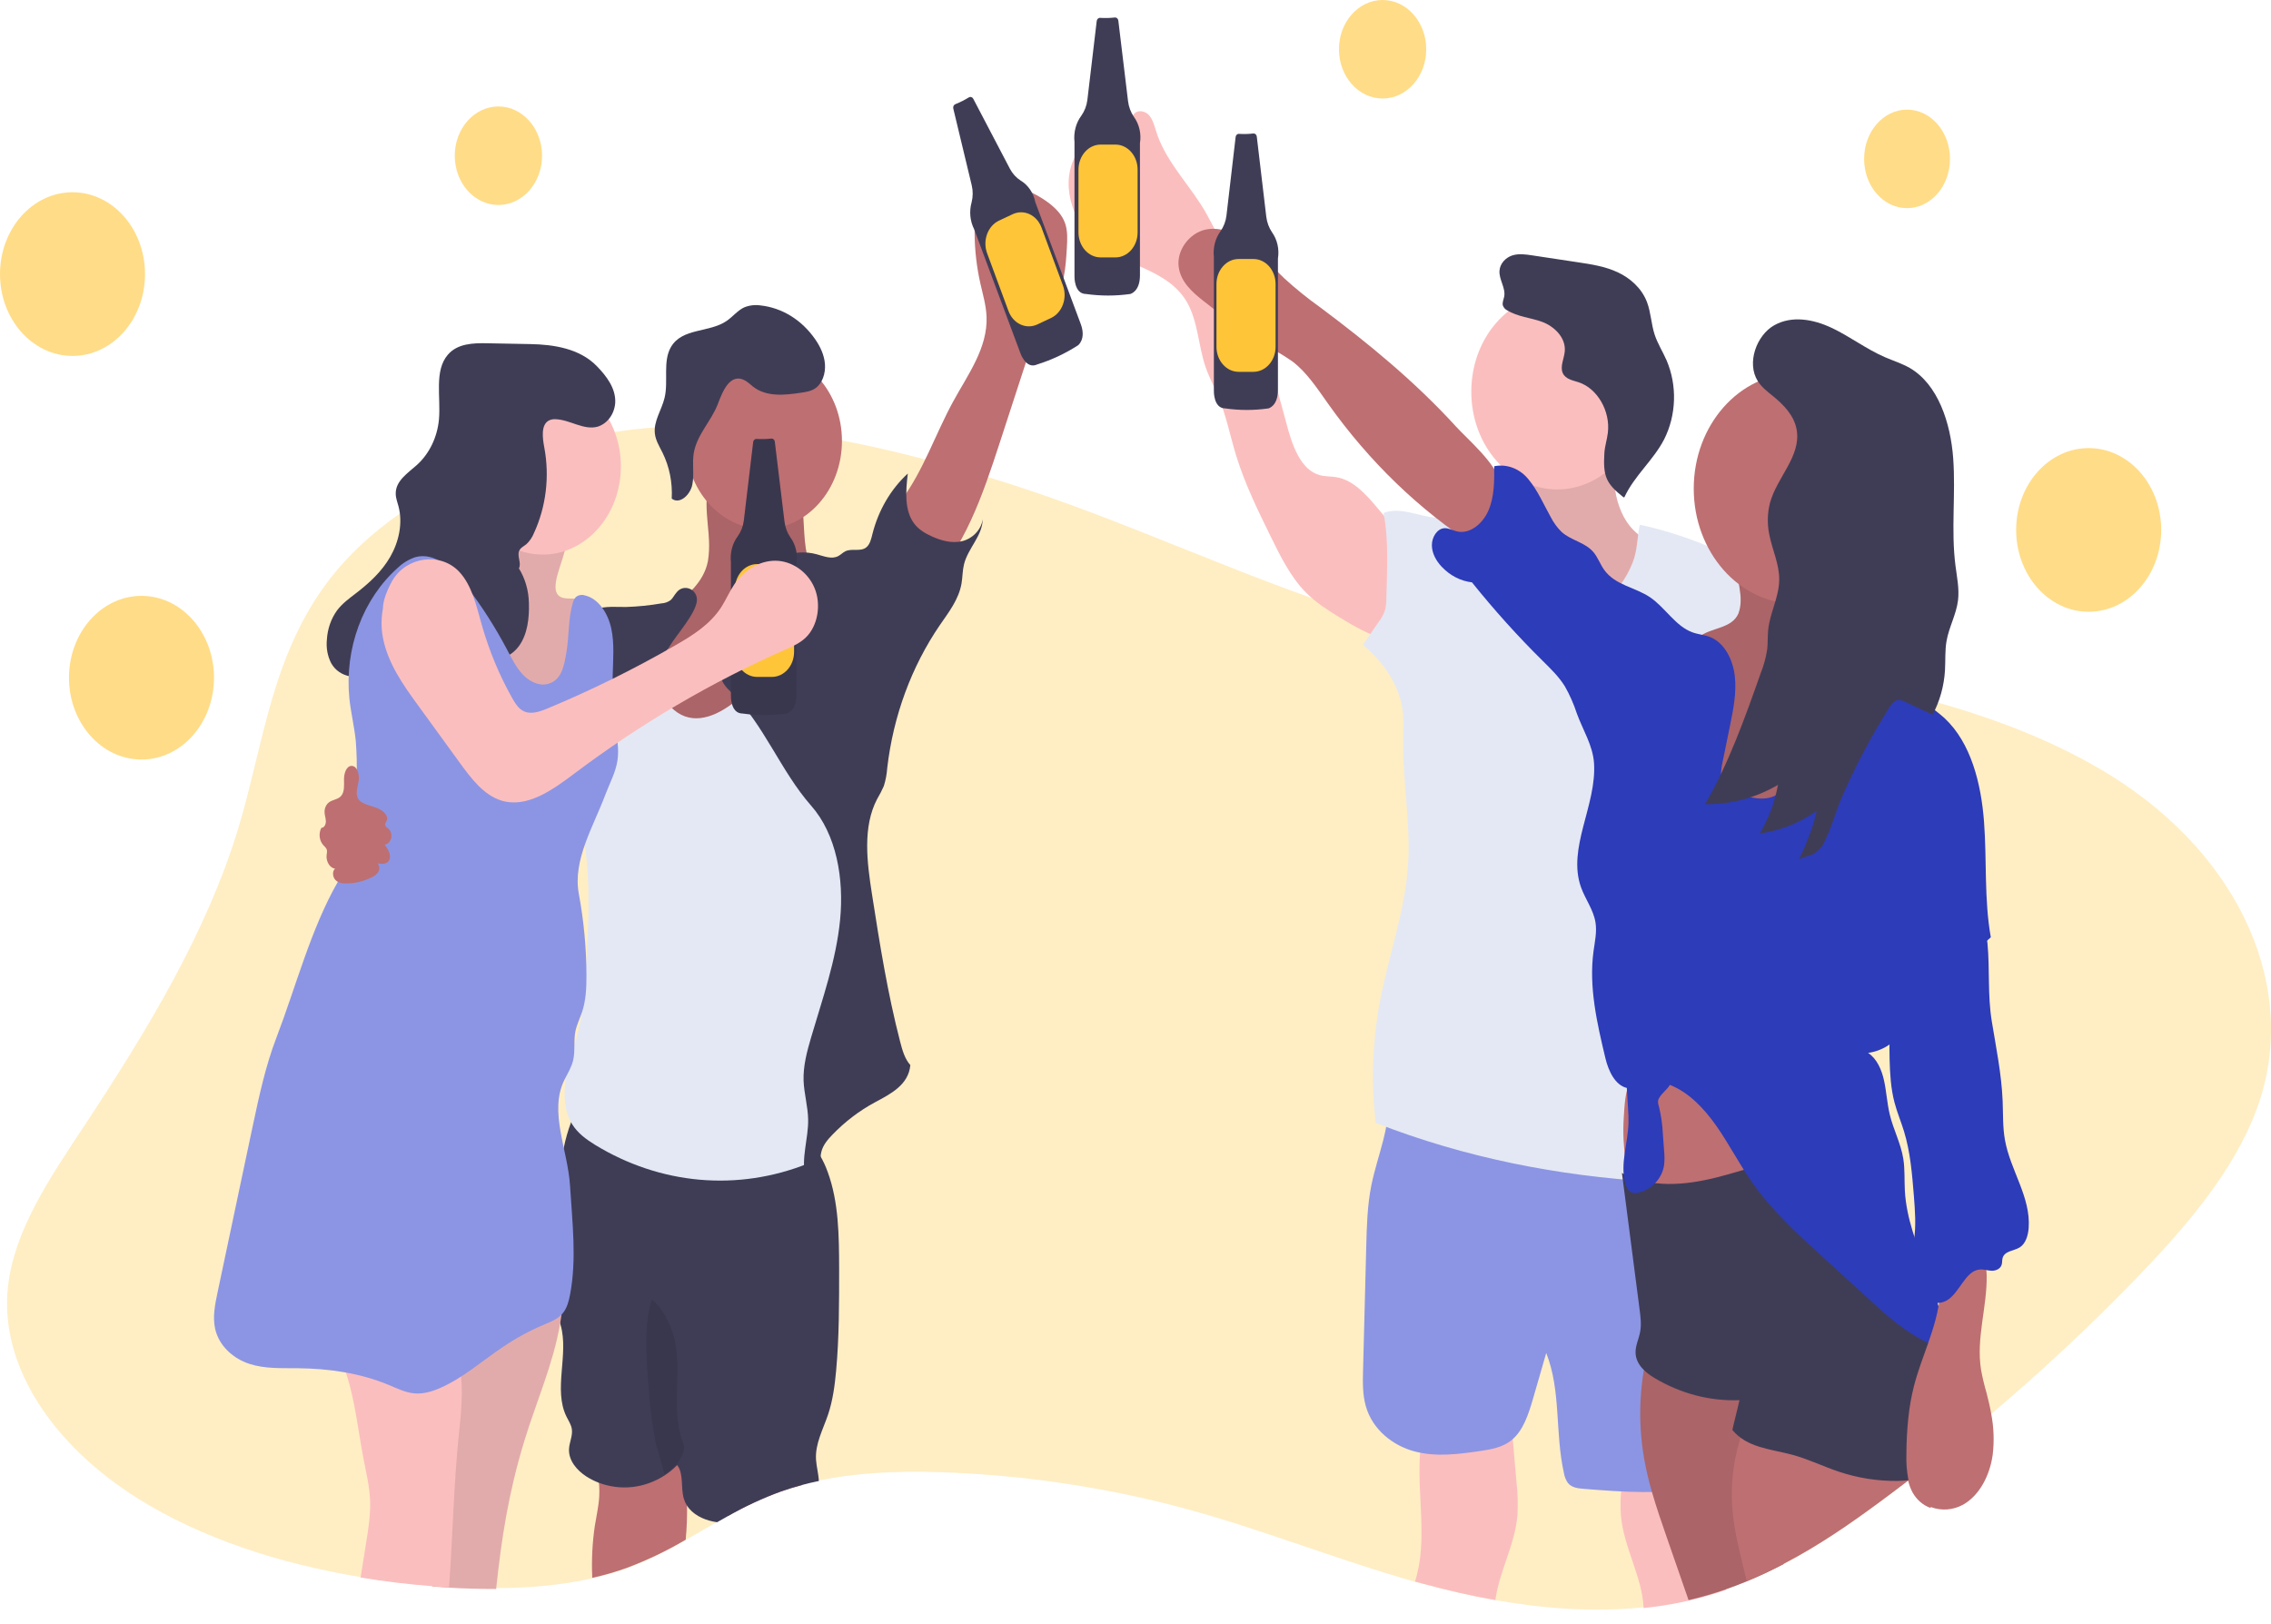 <svg width="130" height="93" viewBox="0 0 130 93" fill="none" xmlns="http://www.w3.org/2000/svg">
<g clip-path="url(#clip0_105:342)">
<path opacity="0.3" d="M129.185 63.491C127.881 67.031 125.152 70.228 122.222 73.255C119.647 75.917 116.893 78.489 113.959 80.972C113.145 81.661 112.319 82.342 111.48 83.013L110.897 83.478C110.38 83.89 109.855 84.299 109.32 84.704L109.257 84.753C108.738 85.151 108.215 85.545 107.687 85.936C105.962 87.214 104.137 88.484 102.121 89.537C101.434 89.896 100.725 90.23 99.991 90.53C99.594 90.693 99.188 90.846 98.775 90.988C98.097 91.22 97.4 91.423 96.673 91.59C96.552 91.618 96.429 91.645 96.307 91.671C95.562 91.829 94.808 91.944 94.047 92.023C91.256 92.311 88.373 92.1 85.578 91.606C84.181 91.359 82.805 91.042 81.475 90.68C81.311 90.636 81.149 90.591 80.985 90.551C76.453 89.272 72.199 87.535 67.635 86.314C66.063 85.893 64.459 85.535 62.825 85.241C62.028 85.099 61.227 84.969 60.42 84.854C58.523 84.588 56.601 84.409 54.672 84.318C52.07 84.19 49.383 84.245 46.907 84.758C46.577 84.826 46.252 84.903 45.93 84.988C45.523 85.096 45.123 85.218 44.73 85.356C43.672 85.742 42.643 86.22 41.651 86.787C41.455 86.895 41.261 87.005 41.068 87.116C40.461 87.465 39.862 87.822 39.254 88.168C38.159 88.814 37.02 89.359 35.848 89.799C35.206 90.027 34.553 90.216 33.892 90.362C32.143 90.757 30.282 90.914 28.413 90.924C27.512 90.924 26.61 90.903 25.718 90.849H25.69C25.385 90.831 25.08 90.811 24.774 90.785C23.381 90.677 21.993 90.512 20.626 90.286C15.941 89.511 11.498 88.045 7.923 85.81C3.069 82.776 -0.014 78.252 0.449 73.732C0.781 70.476 2.843 67.452 4.8 64.492C8.441 58.979 11.851 53.341 13.646 47.398C15.101 42.575 15.536 37.474 18.885 33.139C19.958 31.751 21.33 30.485 22.928 29.375C24.122 28.55 25.374 27.836 26.67 27.24C28.136 26.563 29.644 26.008 31.181 25.58C32.514 25.207 33.864 24.92 35.226 24.722C35.966 24.613 36.715 24.529 37.468 24.473C38.049 24.427 38.632 24.398 39.217 24.386H39.308C39.666 24.378 40.024 24.378 40.382 24.386C42.993 24.432 45.596 24.708 48.169 25.212C49.779 25.515 51.376 25.887 52.939 26.297C53.872 26.541 54.796 26.796 55.713 27.063C55.992 27.145 56.271 27.227 56.547 27.311C63.066 29.282 68.801 32.003 75.082 34.236C75.113 34.248 75.144 34.26 75.176 34.269C76.465 34.716 77.774 35.087 79.098 35.38C80.07 35.599 81.064 35.789 82.075 35.956C83.623 36.215 85.205 36.419 86.798 36.594L87.149 36.633C89.487 36.892 91.845 37.084 94.135 37.309C94.948 37.389 95.755 37.472 96.549 37.568C97.053 37.624 97.553 37.685 98.047 37.748C98.402 37.795 98.758 37.842 99.115 37.891C99.471 37.94 99.847 37.991 100.214 38.044C100.452 38.078 100.689 38.113 100.927 38.15C102.37 38.366 103.81 38.608 105.233 38.884C106.099 39.052 106.96 39.233 107.811 39.428C108.427 39.57 109.038 39.718 109.643 39.875C110.092 39.99 110.538 40.111 110.979 40.237C114.564 41.254 117.92 42.588 120.812 44.388C128.32 49.051 131.68 56.723 129.185 63.491Z" fill="#FFC539"/>
<path opacity="0.6" d="M28.531 11.735C29.91 11.735 31.029 10.473 31.029 8.915C31.029 7.358 29.91 6.095 28.531 6.095C27.151 6.095 26.032 7.358 26.032 8.915C26.032 10.473 27.151 11.735 28.531 11.735Z" fill="#FFC539"/>
<path opacity="0.6" d="M79.145 5.64C80.525 5.64 81.642 4.378 81.642 2.82C81.642 1.263 80.525 0 79.145 0C77.765 0 76.646 1.263 76.646 2.82C76.646 4.378 77.765 5.64 79.145 5.64Z" fill="#FFC539"/>
<path opacity="0.6" d="M109.166 11.917C110.524 11.917 111.624 10.655 111.624 9.097C111.624 7.54 110.524 6.277 109.166 6.277C107.808 6.277 106.708 7.54 106.708 9.097C106.708 10.655 107.808 11.917 109.166 11.917Z" fill="#FFC539"/>
<path opacity="0.6" d="M4.151 20.377C6.443 20.377 8.301 18.28 8.301 15.692C8.301 13.105 6.443 11.007 4.151 11.007C1.858 11.007 0 13.105 0 15.692C0 18.28 1.858 20.377 4.151 20.377Z" fill="#FFC539"/>
<path opacity="0.6" d="M8.1 43.484C10.392 43.484 12.25 41.386 12.25 38.799C12.25 36.212 10.392 34.114 8.1 34.114C5.807 34.114 3.949 36.212 3.949 38.799C3.949 41.386 5.807 43.484 8.1 43.484Z" fill="#FFC539"/>
<path opacity="0.6" d="M119.563 35.024C121.856 35.024 123.714 32.926 123.714 30.339C123.714 27.751 121.856 25.654 119.563 25.654C117.27 25.654 115.412 27.751 115.412 30.339C115.412 32.926 117.27 35.024 119.563 35.024Z" fill="#FFC539"/>
<path d="M40.586 30.948C40.606 31.34 40.586 31.734 40.525 32.122C40.296 33.32 39.327 34.143 38.389 34.767C37.451 35.391 36.421 35.982 35.863 37.036C35.191 38.309 35.405 40.021 36.194 41.21C36.983 42.399 38.234 43.107 39.521 43.403C41.868 43.948 44.439 43.182 46.199 41.35C47.959 39.519 48.842 36.657 48.41 33.998C47.455 34.149 46.604 33.2 46.295 32.171C45.986 31.141 46.05 30.026 45.93 28.946C45.921 28.764 45.872 28.586 45.788 28.43C45.654 28.221 45.417 28.136 45.196 28.068C44.092 27.726 42.234 26.978 41.091 27.264C40.06 27.53 40.568 29.973 40.586 30.948Z" fill="#BE6F72"/>
<path opacity="0.1" d="M40.586 30.948C40.606 31.34 40.586 31.734 40.525 32.122C40.296 33.32 39.327 34.143 38.389 34.767C37.451 35.391 36.421 35.982 35.863 37.036C35.191 38.309 35.405 40.021 36.194 41.21C36.983 42.399 38.234 43.107 39.521 43.403C41.868 43.948 44.439 43.182 46.199 41.35C47.959 39.519 48.842 36.657 48.41 33.998C47.455 34.149 46.604 33.2 46.295 32.171C45.986 31.141 46.05 30.026 45.93 28.946C45.921 28.764 45.872 28.586 45.788 28.43C45.654 28.221 45.417 28.136 45.196 28.068C44.092 27.726 42.234 26.978 41.091 27.264C40.06 27.53 40.568 29.973 40.586 30.948Z" fill="black"/>
<path d="M39.252 88.149C38.16 88.793 37.024 89.336 35.855 89.773C35.214 90.001 34.563 90.188 33.904 90.334C33.857 89.345 33.905 88.352 34.047 87.374C34.136 86.812 34.267 86.255 34.301 85.685C34.35 84.862 34.193 84.04 33.85 83.312C35.122 83.117 36.331 82.797 37.609 82.891L37.69 82.897C37.842 82.902 37.992 82.934 38.136 82.992C38.332 83.099 38.499 83.265 38.619 83.47C38.684 83.571 38.745 83.677 38.8 83.786C39.161 84.488 39.298 85.299 39.327 86.134C39.34 86.807 39.315 87.48 39.252 88.149Z" fill="#BE6F72"/>
<path d="M45.939 85.016C45.534 85.122 45.136 85.243 44.745 85.378C43.692 85.758 42.668 86.229 41.681 86.786C41.617 86.439 41.585 86.087 41.587 85.734C42.169 85.285 42.825 84.973 43.517 84.814C44.209 84.656 44.923 84.653 45.616 84.809C45.708 84.821 45.796 84.861 45.871 84.924C45.898 84.95 45.921 84.981 45.939 85.016Z" fill="#BE6F72"/>
<path d="M47.862 78.484C47.785 79.331 47.67 80.18 47.405 80.976C47.119 81.83 46.653 82.658 46.712 83.57C46.738 83.966 46.857 84.396 46.874 84.788C46.545 84.856 46.22 84.933 45.9 85.019C45.493 85.126 45.094 85.25 44.703 85.387C43.647 85.774 42.62 86.253 41.631 86.82C41.435 86.929 41.242 87.039 41.049 87.15C40.969 87.138 40.891 87.124 40.811 87.108C40.239 86.989 39.639 86.7 39.315 86.182C39.241 86.063 39.183 85.932 39.143 85.794C38.957 85.164 39.151 84.378 38.764 83.879L38.745 83.897L38.732 83.907C38.52 84.125 38.286 84.315 38.037 84.474C37.469 84.838 36.84 85.063 36.191 85.134C35.541 85.204 34.886 85.12 34.267 84.885C34.022 84.791 33.785 84.67 33.56 84.526C33.037 84.188 32.532 83.62 32.573 82.942C32.596 82.564 32.787 82.201 32.736 81.827C32.698 81.559 32.542 81.337 32.426 81.1C31.662 79.547 32.573 77.55 32.093 75.863C32.082 75.823 32.069 75.783 32.057 75.744C32.022 75.634 31.982 75.528 31.943 75.422C31.845 75.174 31.735 74.931 31.648 74.677C31.576 74.464 31.518 74.245 31.477 74.021C31.369 73.373 31.331 72.711 31.363 72.052C31.363 70.314 31.637 68.534 32.027 66.86C32.097 66.562 32.175 66.142 32.278 65.683C32.378 65.201 32.513 64.728 32.682 64.27C32.91 63.675 33.221 63.2 33.646 63.088C34.286 62.918 35.264 63.276 35.912 63.365L38.477 63.711L43.605 64.406C44.49 64.527 45.42 64.665 46.15 65.229C46.198 65.267 46.245 65.306 46.291 65.347C46.484 65.519 46.657 65.718 46.806 65.94C46.858 66.016 46.908 66.096 46.956 66.178C47.123 66.466 47.264 66.772 47.379 67.091C48.015 68.823 48.03 70.755 48.035 72.63C48.035 74.587 48.04 76.542 47.862 78.484Z" fill="#3F3D56"/>
<path opacity="0.1" d="M38.041 84.421C37.886 83.749 37.558 82.776 37.51 82.511C37.348 81.623 37.23 80.725 37.158 79.821C37.03 78.212 36.8 75.945 37.306 74.414C37.781 74.698 38.199 75.503 38.419 76.052C39.215 78.043 38.319 80.488 39.067 82.502C39.123 82.623 39.157 82.754 39.169 82.89C39.156 83.062 39.101 83.227 39.011 83.366L38.758 83.835L38.041 84.421Z" fill="black"/>
<path d="M54.553 23.004C55.394 21.456 56.546 19.934 56.474 18.124C56.447 17.479 56.26 16.849 56.117 16.216C55.708 14.387 55.681 12.476 56.038 10.633C57.451 10.376 58.898 10.742 60.079 11.654C60.452 11.946 60.806 12.308 60.971 12.787C61.123 13.228 61.098 13.719 61.07 14.191C61.008 15.276 60.922 16.433 60.33 17.287C60.146 17.554 59.92 17.78 59.74 18.05C59.479 18.437 59.326 18.909 59.176 19.369L57.233 25.335C56.253 28.342 55.191 31.487 53.031 33.567C52.978 33.618 51.431 31.137 51.303 30.888C50.786 29.868 51.012 29.437 51.638 28.583C52.873 26.895 53.544 24.858 54.553 23.004Z" fill="#BE6F72"/>
<path d="M32.238 73.959C32.231 74.405 32.198 74.85 32.138 75.292C32.117 75.455 32.093 75.616 32.064 75.778C31.672 78.078 30.695 80.266 30.011 82.508C29.11 85.466 28.714 88.033 28.4 90.971C27.494 90.971 26.587 90.949 25.691 90.896H25.663C25.357 90.878 25.05 90.857 24.743 90.831C25.02 88.091 24.512 85.217 25.009 82.474C25.209 81.37 25.551 80.299 25.756 79.2C25.82 78.876 25.868 78.55 25.9 78.221C25.929 77.908 25.944 77.583 26.07 77.301C26.081 77.274 26.094 77.248 26.109 77.223C26.219 77.028 26.356 76.853 26.514 76.706C27.916 75.325 29.631 74.406 31.469 74.052C31.73 74.012 31.985 73.979 32.238 73.959Z" fill="#FBBEBE"/>
<path opacity="0.1" d="M32.238 73.959C32.231 74.405 32.198 74.85 32.138 75.292C32.117 75.455 32.093 75.616 32.064 75.778C31.672 78.078 30.695 80.266 30.011 82.508C29.11 85.466 28.714 88.033 28.4 90.971C27.494 90.971 26.587 90.949 25.691 90.896H25.663C25.357 90.878 25.05 90.857 24.743 90.831C25.02 88.091 24.512 85.217 25.009 82.474C25.209 81.37 25.551 80.299 25.756 79.2C25.82 78.876 25.868 78.55 25.9 78.221C25.929 77.908 25.944 77.583 26.07 77.301C26.081 77.274 26.094 77.248 26.109 77.223C26.219 77.028 26.356 76.853 26.514 76.706C27.916 75.325 29.631 74.406 31.469 74.052C31.73 74.012 31.985 73.979 32.238 73.959Z" fill="black"/>
<path d="M26.435 79.839C26.416 80.557 26.364 81.274 26.278 81.985C25.972 84.893 25.915 87.928 25.705 90.88C25.401 90.861 25.095 90.841 24.789 90.815C23.396 90.708 22.008 90.543 20.641 90.316C20.746 89.651 20.852 88.986 20.959 88.322C21.09 87.507 21.22 86.683 21.183 85.857C21.147 85.075 20.961 84.314 20.814 83.548C20.499 81.907 20.322 80.138 19.803 78.59C19.533 77.722 19.101 76.929 18.537 76.264C20.683 75.313 22.746 75.259 25.051 75.36C25.215 75.35 25.378 75.395 25.518 75.489C25.628 75.596 25.709 75.734 25.753 75.89C26.1 76.829 26.317 77.824 26.398 78.838C26.426 79.17 26.438 79.505 26.435 79.839Z" fill="#FBBEBE"/>
<path d="M43.723 30.293C46.193 30.293 48.196 28.033 48.196 25.244C48.196 22.456 46.193 20.195 43.723 20.195C41.252 20.195 39.25 22.456 39.25 25.244C39.25 28.033 41.252 30.293 43.723 30.293Z" fill="#BE6F72"/>
<path d="M44.63 37.048C45.201 35.947 45.701 34.571 46.8 34.265C47.421 34.091 48.066 34.328 48.671 34.562C48.846 34.609 49.005 34.713 49.128 34.862C49.217 35.022 49.265 35.207 49.266 35.396C49.458 37.673 49.451 39.965 49.247 42.241C49.102 43.851 48.857 45.454 48.814 47.072C48.753 49.315 49.08 51.558 48.972 53.799C48.891 55.497 48.562 57.165 48.236 58.825L46.864 65.772C46.84 65.987 46.764 66.191 46.644 66.36C46.528 66.48 46.39 66.568 46.239 66.618C44.255 67.411 42.145 67.725 40.047 67.539C37.948 67.353 35.908 66.672 34.057 65.54C33.562 65.233 33.068 64.878 32.746 64.353C32.289 63.609 32.247 62.625 32.395 61.734C32.544 60.843 32.865 60.002 33.081 59.128C33.414 57.772 33.493 56.357 33.569 54.952C33.669 53.103 33.77 51.242 33.595 49.399C33.475 48.129 33.225 46.879 33.036 45.62C32.759 43.723 32.597 41.805 32.554 39.883C32.526 38.735 32.572 37.46 33.275 36.632C33.618 36.229 34.075 35.986 34.54 35.79C35.32 35.465 36.192 35.274 36.98 35.571C37.769 35.868 38.404 36.803 38.218 37.718C38.132 38.143 37.889 38.515 37.829 38.946C37.75 39.517 38.018 40.092 38.401 40.478C40.459 42.58 43.602 39.042 44.63 37.048Z" fill="#E3E8F4"/>
<path d="M44.785 31.861C45.414 31.601 46.096 31.556 46.748 31.732C47.162 31.843 47.61 32.04 47.992 31.832C48.131 31.757 48.246 31.634 48.386 31.564C48.765 31.376 49.256 31.607 49.592 31.334C49.803 31.162 49.872 30.849 49.943 30.564C50.288 29.206 50.994 28 51.967 27.109C51.846 28.101 51.759 29.23 52.341 29.988C52.607 30.332 52.979 30.547 53.355 30.716C53.896 30.957 54.49 31.118 55.06 30.986C55.631 30.854 56.165 30.368 56.255 29.72C56.236 30.694 55.413 31.374 55.182 32.314C55.095 32.666 55.103 33.039 55.042 33.399C54.887 34.317 54.305 35.054 53.796 35.794C52.172 38.173 51.134 40.993 50.788 43.968C50.764 44.322 50.699 44.669 50.593 45.003C50.48 45.258 50.353 45.506 50.212 45.742C49.37 47.343 49.629 49.363 49.915 51.191C50.362 54.056 50.807 56.862 51.531 59.653C51.655 60.13 51.795 60.628 52.111 60.976C52.011 62.105 50.999 62.62 50.09 63.107C49.192 63.589 48.364 64.221 47.633 64.981C47.371 65.252 47.113 65.558 47.017 65.944C46.928 66.307 46.992 66.707 46.877 67.06C46.763 67.413 46.303 67.666 46.101 67.369C45.849 66.305 46.28 65.192 46.261 64.09C46.247 63.346 46.031 62.623 46 61.88C45.97 61.038 46.191 60.212 46.425 59.413C47.077 57.187 47.865 54.983 48.091 52.654C48.317 50.325 47.895 47.782 46.427 46.12C44.685 44.139 43.719 41.453 41.852 39.634C41.556 39.346 41.22 38.987 41.27 38.55C41.304 38.358 41.379 38.178 41.489 38.025C42.13 37.007 42.982 36.175 43.67 35.2C44.359 34.225 44.91 33.103 44.785 31.861Z" fill="#3F3D56"/>
<path d="M38.708 33.944C38.594 34.074 38.514 34.253 38.382 34.364C38.227 34.473 38.05 34.535 37.867 34.544C37.193 34.66 36.513 34.729 35.832 34.751C35.259 34.751 34.664 34.694 34.113 34.871C33.345 35.117 32.731 35.805 32.346 36.596C31.961 37.386 31.779 38.281 31.631 39.172C31.305 41.134 31.131 43.125 31.11 45.121C32.054 44.269 32.895 43.281 33.613 42.181C34.163 41.337 34.661 40.403 35.446 39.839C35.806 39.58 36.212 39.409 36.575 39.156C37.332 38.628 37.857 37.775 38.361 36.952C38.732 36.341 39.806 35.149 39.89 34.417C39.962 33.718 39.109 33.378 38.708 33.944Z" fill="#3F3D56"/>
<path d="M42.686 21.804C42.827 21.9 42.962 22.007 43.091 22.124C43.868 22.739 44.908 22.625 45.847 22.485C46.136 22.444 46.432 22.397 46.679 22.226C47.076 21.948 47.263 21.377 47.224 20.849C47.185 20.321 46.95 19.834 46.664 19.422C46.285 18.876 45.812 18.422 45.275 18.09C44.737 17.757 44.145 17.552 43.535 17.486C43.219 17.439 42.898 17.477 42.598 17.599C42.228 17.771 41.95 18.127 41.609 18.364C40.603 19.065 39.054 18.753 38.405 19.872C37.93 20.697 38.269 21.818 38.045 22.767C37.878 23.475 37.396 24.12 37.489 24.843C37.54 25.232 37.755 25.572 37.927 25.92C38.321 26.719 38.503 27.631 38.452 28.545C38.892 28.898 39.507 28.349 39.629 27.754C39.752 27.16 39.611 26.527 39.715 25.927C39.9 24.875 40.719 24.103 41.088 23.138C41.354 22.446 41.786 21.278 42.686 21.804Z" fill="#3F3D56"/>
<path d="M31.828 33.289C31.793 33.523 31.772 33.782 31.887 33.981C32.115 34.367 32.638 34.228 33.05 34.286C33.69 34.375 34.163 35.059 34.287 35.778C34.412 36.496 34.263 37.228 34.101 37.934C33.734 39.534 33.297 41.111 32.79 42.665C31.427 42.484 29.992 41.892 29.268 40.58C28.61 39.386 28.677 37.864 28.259 36.54C27.966 35.608 27.439 34.796 26.919 34C27.756 34.118 28.354 33.039 28.403 32.088C28.452 31.138 28.187 30.173 28.368 29.244C28.41 29.024 31.709 29.718 32.03 29.969C32.957 30.695 31.974 32.282 31.828 33.289Z" fill="#FBBEBE"/>
<path opacity="0.1" d="M31.828 33.289C31.793 33.523 31.772 33.782 31.887 33.981C32.115 34.367 32.638 34.228 33.05 34.286C33.69 34.375 34.163 35.059 34.287 35.778C34.412 36.496 34.263 37.228 34.101 37.934C33.734 39.534 33.297 41.111 32.79 42.665C31.427 42.484 29.992 41.892 29.268 40.58C28.61 39.386 28.677 37.864 28.259 36.54C27.966 35.608 27.439 34.796 26.919 34C27.756 34.118 28.354 33.039 28.403 32.088C28.452 31.138 28.187 30.173 28.368 29.244C28.41 29.024 31.709 29.718 32.03 29.969C32.957 30.695 31.974 32.282 31.828 33.289Z" fill="black"/>
<path d="M31.07 31.749C33.54 31.749 35.542 29.488 35.542 26.7C35.542 23.912 33.54 21.651 31.07 21.651C28.599 21.651 26.596 23.912 26.596 26.7C26.596 29.488 28.599 31.749 31.07 31.749Z" fill="#FBBEBE"/>
<path d="M29.703 32.538C29.866 32.252 29.589 31.852 29.716 31.543C29.791 31.357 29.983 31.277 30.131 31.156C30.316 30.986 30.464 30.77 30.563 30.525C31.259 29.019 31.469 27.288 31.159 25.627C31.053 25.069 30.959 24.328 31.412 24.078C31.537 24.015 31.675 23.988 31.812 24.001C32.628 24.03 33.416 24.646 34.208 24.428C34.479 24.345 34.72 24.171 34.9 23.93C35.081 23.688 35.191 23.391 35.217 23.076C35.268 22.243 34.714 21.528 34.168 20.966C33.186 19.949 31.689 19.723 30.355 19.699L27.874 19.652C27.08 19.637 26.189 19.665 25.637 20.307C24.842 21.23 25.242 22.74 25.127 24.019C25.03 25.04 24.576 25.975 23.866 26.619C23.352 27.081 22.644 27.523 22.653 28.261C22.653 28.519 22.751 28.754 22.814 28.998C23.068 29.963 22.826 31.031 22.34 31.876C21.854 32.722 21.143 33.372 20.407 33.941C20.012 34.245 19.604 34.536 19.293 34.948C18.951 35.423 18.748 36.006 18.712 36.617C18.663 37.083 18.748 37.555 18.955 37.963C19.439 38.836 20.603 38.963 21.399 38.457C22.196 37.951 22.681 36.994 23.003 36.031C23.196 35.459 23.392 34.805 23.885 34.548C24.508 34.221 25.237 34.738 25.643 35.364C26.049 35.99 26.298 36.754 26.817 37.262C27.631 38.06 29.016 37.931 29.703 36.994C30.195 36.321 30.304 35.391 30.276 34.52C30.263 33.81 30.063 33.121 29.703 32.538Z" fill="#3F3D56"/>
<path d="M31.341 39.161C30.83 39.283 30.297 39.012 29.917 38.607C29.538 38.201 29.282 37.678 29.016 37.172C28.341 35.895 27.568 34.687 26.705 33.563C25.952 32.586 24.905 31.593 23.788 31.895C23.414 32.017 23.067 32.225 22.77 32.508C21.785 33.386 21.014 34.532 20.529 35.837C20.044 37.142 19.861 38.564 19.997 39.971C20.084 40.793 20.283 41.598 20.366 42.424C20.421 43.106 20.437 43.79 20.414 44.474C20.383 46.556 20.32 48.758 19.323 50.512C17.778 53.224 16.951 56.463 15.817 59.423C15.204 61.023 14.837 62.726 14.477 64.421C14.264 65.427 14.051 66.432 13.838 67.436L12.45 74.01C12.307 74.688 12.164 75.398 12.315 76.076C12.544 77.089 13.39 77.796 14.281 78.085C15.172 78.373 16.116 78.324 17.042 78.333C18.813 78.352 20.597 78.6 22.259 79.292C22.734 79.49 23.208 79.726 23.713 79.772C24.219 79.82 24.723 79.671 25.196 79.464C26.489 78.901 27.597 77.915 28.788 77.117C29.531 76.613 30.314 76.186 31.127 75.843C31.536 75.671 31.974 75.508 32.255 75.132C32.467 74.85 32.562 74.48 32.632 74.119C33.02 72.083 32.759 69.974 32.632 67.898C32.505 65.821 31.403 63.627 32.314 61.816C32.498 61.45 32.717 61.099 32.811 60.694C32.935 60.164 32.831 59.595 32.935 59.06C33.012 58.665 33.196 58.31 33.322 57.931C33.543 57.265 33.573 56.539 33.57 55.827C33.565 54.265 33.419 52.707 33.135 51.178C32.773 49.241 33.968 47.326 34.653 45.495C34.898 44.841 35.246 44.222 35.348 43.521C35.44 42.888 35.322 42.244 35.233 41.609C35.102 40.627 35.048 39.633 35.073 38.639C35.095 37.748 35.178 36.84 34.989 35.973C34.8 35.107 34.26 34.266 33.483 34.088C33.396 34.059 33.304 34.052 33.215 34.068C33.125 34.084 33.04 34.122 32.965 34.18C32.875 34.279 32.812 34.404 32.782 34.541C32.53 35.412 32.579 36.349 32.438 37.253C32.297 38.157 32.132 38.97 31.341 39.161Z" fill="#8C95E3"/>
<path d="M20.535 44.671C20.582 44.312 20.435 43.835 20.116 43.848C19.822 43.861 19.691 44.279 19.692 44.615C19.693 44.951 19.733 45.335 19.524 45.571C19.34 45.78 19.035 45.773 18.821 45.943C18.745 46.004 18.683 46.085 18.641 46.179C18.599 46.273 18.577 46.378 18.578 46.483C18.578 46.663 18.65 46.836 18.654 47.016C18.659 47.196 18.553 47.404 18.396 47.393C18.315 47.547 18.281 47.727 18.3 47.905C18.319 48.083 18.389 48.249 18.499 48.377C18.581 48.468 18.688 48.546 18.716 48.673C18.724 48.762 18.718 48.852 18.698 48.938C18.65 49.295 18.866 49.694 19.182 49.732C19.005 49.876 19.04 50.213 19.202 50.38C19.364 50.547 19.596 50.58 19.814 50.58C20.308 50.577 20.796 50.462 21.25 50.242C21.406 50.183 21.543 50.075 21.647 49.931C21.695 49.856 21.718 49.764 21.711 49.672C21.705 49.58 21.671 49.494 21.614 49.428C21.834 49.469 22.1 49.493 22.245 49.298C22.446 49.026 22.23 48.623 22.017 48.361C22.105 48.346 22.188 48.301 22.254 48.234C22.321 48.166 22.368 48.077 22.391 47.979C22.413 47.881 22.41 47.777 22.381 47.681C22.352 47.585 22.299 47.5 22.229 47.438C22.156 47.377 22.057 47.324 22.046 47.222C22.036 47.119 22.112 47.053 22.144 46.963C22.217 46.759 22.051 46.552 21.89 46.429C21.51 46.141 20.95 46.146 20.611 45.856C20.273 45.566 20.486 45.059 20.535 44.671Z" fill="#BE6F72"/>
<path d="M44.157 25.108C43.878 25.14 43.597 25.147 43.317 25.13C43.269 25.125 43.221 25.14 43.183 25.173C43.145 25.206 43.121 25.255 43.115 25.308L42.579 29.808C42.538 30.135 42.418 30.443 42.233 30.7C42.08 30.904 41.967 31.142 41.9 31.397C41.832 31.652 41.813 31.921 41.842 32.185V39.829C41.842 39.829 41.807 40.849 42.507 40.849C43.345 40.966 44.192 40.966 45.03 40.849C45.03 40.849 45.59 40.73 45.59 39.789V32.262C45.633 32 45.624 31.73 45.565 31.471C45.505 31.213 45.395 30.972 45.244 30.766C45.065 30.508 44.95 30.203 44.909 29.88L44.352 25.285C44.346 25.233 44.322 25.187 44.286 25.154C44.25 25.121 44.204 25.105 44.157 25.108Z" fill="#3F3D56"/>
<path opacity="0.1" d="M44.157 25.108C43.878 25.14 43.597 25.147 43.317 25.13C43.269 25.125 43.221 25.14 43.183 25.173C43.145 25.206 43.121 25.255 43.115 25.308L42.579 29.808C42.538 30.135 42.418 30.443 42.233 30.7C42.08 30.904 41.967 31.142 41.9 31.397C41.832 31.652 41.813 31.921 41.842 32.185V39.829C41.842 39.829 41.807 40.849 42.507 40.849C43.345 40.966 44.192 40.966 45.03 40.849C45.03 40.849 45.59 40.73 45.59 39.789V32.262C45.633 32 45.624 31.73 45.565 31.471C45.505 31.213 45.395 30.972 45.244 30.766C45.065 30.508 44.95 30.203 44.909 29.88L44.352 25.285C44.346 25.233 44.322 25.187 44.286 25.154C44.25 25.121 44.204 25.105 44.157 25.108Z" fill="black"/>
<path d="M44.186 32.295H43.34C42.639 32.295 42.071 32.936 42.071 33.727V37.321C42.071 38.112 42.639 38.754 43.34 38.754H44.186C44.888 38.754 45.456 38.112 45.456 37.321V33.727C45.456 32.936 44.888 32.295 44.186 32.295Z" fill="#FFC539"/>
<path d="M55.465 5.573C55.218 5.725 54.961 5.855 54.695 5.961C54.649 5.977 54.61 6.011 54.587 6.058C54.563 6.105 54.557 6.16 54.569 6.212L55.626 10.613C55.702 10.933 55.699 11.269 55.617 11.587C55.546 11.842 55.522 12.111 55.548 12.377C55.574 12.642 55.649 12.899 55.767 13.131L58.407 20.209C58.407 20.209 58.726 21.167 59.375 20.864C60.192 20.61 60.977 20.242 61.711 19.769C61.711 19.769 62.189 19.417 61.865 18.547L59.266 11.578C59.215 11.316 59.114 11.07 58.969 10.856C58.825 10.643 58.641 10.467 58.43 10.34C58.176 10.179 57.963 9.947 57.813 9.666L55.712 5.653C55.688 5.607 55.649 5.572 55.603 5.557C55.557 5.543 55.508 5.548 55.465 5.573Z" fill="#3F3D56"/>
<path d="M57.966 12.264L57.187 12.631C56.542 12.935 56.237 13.771 56.506 14.499L57.729 17.805C57.998 18.533 58.739 18.877 59.385 18.573L60.163 18.206C60.809 17.903 61.113 17.067 60.844 16.339L59.621 13.032C59.352 12.305 58.611 11.961 57.966 12.264Z" fill="#FFC539"/>
<path d="M23.353 32.701C22.12 33.274 21.633 35.058 21.922 36.525C22.211 37.992 23.081 39.215 23.929 40.379L26.307 43.653C26.964 44.559 27.683 45.512 28.685 45.828C30.15 46.29 31.615 45.237 32.882 44.284C36.663 41.44 40.705 39.064 44.937 37.198C45.351 37.017 45.775 36.833 46.115 36.51C46.822 35.839 47.02 34.603 46.627 33.663C46.233 32.722 45.317 32.11 44.395 32.102C43.472 32.094 42.574 32.645 42.019 33.479C41.754 33.876 41.561 34.33 41.305 34.734C40.659 35.749 39.65 36.376 38.663 36.943C36.283 38.314 33.833 39.524 31.326 40.566C30.867 40.755 30.35 40.935 29.918 40.685C29.653 40.531 29.474 40.24 29.314 39.956C28.583 38.656 28.001 37.257 27.583 35.791C27.27 34.691 27.017 33.493 26.265 32.711C25.198 31.604 23.268 31.869 22.469 33.229C22.469 33.229 21.532 34.776 22.106 35.422C22.679 36.069 23.353 32.701 23.353 32.701Z" fill="#FBBEBE"/>
<path d="M87.585 27.364C87.753 27.865 87.757 28.414 87.733 28.949C87.703 29.602 87.558 30.367 87.02 30.616C86.67 30.775 86.237 30.655 85.925 30.895C85.548 31.183 85.566 31.805 85.624 32.313C85.786 33.709 85.968 35.157 86.643 36.337C87.006 36.97 87.497 37.498 87.995 38.002C88.988 39.01 90.077 39.995 91.381 40.331C91.593 40.399 91.817 40.409 92.034 40.362C92.247 40.288 92.441 40.155 92.598 39.975C93.354 39.194 93.743 38.079 94.247 37.068C94.603 36.345 95.027 35.65 95.228 34.853C95.393 34.157 95.382 33.423 95.196 32.734C95.01 32.044 94.657 31.427 94.177 30.951C93.954 30.736 93.706 30.555 93.49 30.332C92.924 29.755 92.594 28.926 92.459 28.08C92.324 27.235 92.345 26.364 92.41 25.502C91.265 25.403 90.128 25.559 89.011 25.81C88.514 25.922 87.814 25.974 87.365 26.241C86.858 26.544 87.447 26.932 87.585 27.364Z" fill="#FBBEBE"/>
<path opacity="0.1" d="M87.585 27.364C87.753 27.865 87.757 28.414 87.733 28.949C87.703 29.602 87.558 30.367 87.02 30.616C86.67 30.775 86.237 30.655 85.925 30.895C85.548 31.183 85.566 31.805 85.624 32.313C85.786 33.709 85.968 35.157 86.643 36.337C87.006 36.97 87.497 37.498 87.995 38.002C88.988 39.01 90.077 39.995 91.381 40.331C91.593 40.399 91.817 40.409 92.034 40.362C92.247 40.288 92.441 40.155 92.598 39.975C93.354 39.194 93.743 38.079 94.247 37.068C94.603 36.345 95.027 35.65 95.228 34.853C95.393 34.157 95.382 33.423 95.196 32.734C95.01 32.044 94.657 31.427 94.177 30.951C93.954 30.736 93.706 30.555 93.49 30.332C92.924 29.755 92.594 28.926 92.459 28.08C92.324 27.235 92.345 26.364 92.41 25.502C91.265 25.403 90.128 25.559 89.011 25.81C88.514 25.922 87.814 25.974 87.365 26.241C86.858 26.544 87.447 26.932 87.585 27.364Z" fill="black"/>
<path d="M81.17 31.166C79.311 30.446 78.422 27.632 76.476 27.316C76.169 27.266 75.854 27.285 75.553 27.205C74.432 26.905 73.951 25.441 73.626 24.193C72.534 20.032 71.107 15.961 69.081 12.273C68.226 10.721 66.873 9.445 66.257 7.746C66.115 7.358 66.043 6.916 65.787 6.609C65.532 6.303 64.986 6.259 64.847 6.649C64.808 6.788 64.8 6.935 64.822 7.077L64.956 8.688L62.627 8.451C62.412 8.409 62.191 8.427 61.983 8.503C61.758 8.63 61.579 8.84 61.475 9.099C60.688 10.771 61.527 12.962 62.917 14.02C64.54 15.255 66.858 15.443 67.937 17.285C68.578 18.382 68.591 19.793 69.013 21.018C69.215 21.604 69.509 22.142 69.744 22.71C70.192 23.792 70.42 24.969 70.767 26.097C71.264 27.709 72.001 29.212 72.734 30.706C73.3 31.86 73.88 33.034 74.749 33.916C75.322 34.495 75.995 34.925 76.668 35.339C78.324 36.36 80.276 37.343 82.03 36.559C82.131 34.793 81.738 32.823 81.17 31.166Z" fill="#FBBEBE"/>
<path d="M86.864 86.752C86.723 88.445 85.814 89.978 85.602 91.608C84.202 91.359 82.823 91.041 81.489 90.677C81.325 90.633 81.162 90.588 80.998 90.548C81.753 88.213 81.096 85.598 81.296 83.111C81.315 82.873 81.342 82.634 81.379 82.398C83.109 81.731 84.671 80.841 86.484 81.101C86.52 81.516 86.557 81.933 86.592 82.348C86.665 83.177 86.737 84.005 86.808 84.833C86.881 85.469 86.9 86.112 86.864 86.752Z" fill="#FBBEBE"/>
<path d="M98.81 91.024C98.132 91.257 97.436 91.461 96.71 91.628C96.589 91.656 96.466 91.684 96.344 91.71C95.6 91.868 94.847 91.983 94.086 92.063C94.008 90.261 92.942 88.604 92.786 86.754C92.754 86.294 92.758 85.832 92.799 85.374C92.812 85.192 92.829 85.011 92.843 84.829L93.166 81.1C93.423 81.063 93.682 81.049 93.941 81.057C95.428 81.097 96.782 81.827 98.256 82.396C98.366 83.183 98.404 83.98 98.37 84.776C98.314 86.801 98.027 88.85 98.691 90.708C98.728 90.813 98.769 90.918 98.81 91.024Z" fill="#FBBEBE"/>
<path d="M79.444 62.691C79.645 64.452 78.846 66.138 78.499 67.87C78.27 69.015 78.239 70.194 78.208 71.369L78.027 78.407C78.008 79.111 77.992 79.829 78.183 80.503C78.566 81.857 79.746 82.771 80.975 83.096C82.202 83.422 83.487 83.256 84.739 83.071C85.352 82.979 85.992 82.872 86.5 82.472C87.199 81.924 87.504 80.947 87.768 80.035L88.512 77.461C89.369 79.633 89.007 82.008 89.52 84.312C89.553 84.526 89.632 84.727 89.749 84.898C89.966 85.169 90.323 85.212 90.648 85.238C92.895 85.416 95.174 85.592 97.386 85.108C97.993 84.979 98.628 84.77 99.048 84.256C99.537 83.658 99.621 82.778 99.615 81.967C99.585 79.176 98.689 76.484 98.489 73.703C98.403 72.511 98.446 71.312 98.407 70.117C98.378 69.217 98.303 68.321 98.184 67.431C98.146 67.023 98.047 66.626 97.891 66.256C97.546 65.533 96.832 65.14 96.155 64.835C90.897 62.431 85.115 62.454 79.444 62.691Z" fill="#8C95E3"/>
<path d="M89.138 28.019C91.853 28.019 94.054 25.514 94.054 22.424C94.054 19.334 91.853 16.83 89.138 16.83C86.423 16.83 84.222 19.334 84.222 22.424C84.222 25.514 86.423 28.019 89.138 28.019Z" fill="#FBBEBE"/>
<path d="M93.451 32.225C93.085 33.13 92.509 34.034 91.651 34.264C90.863 34.478 90.028 34.05 89.447 33.413C88.866 32.775 88.486 31.948 88.083 31.155C87.79 30.576 87.463 29.992 86.966 29.628C86.287 29.131 85.41 29.144 84.609 29.29C83.808 29.436 83.013 29.697 82.199 29.638C81.186 29.561 80.153 28.991 79.197 29.372C79.507 30.933 79.395 32.65 79.36 34.25C79.366 34.497 79.335 34.744 79.268 34.979C79.185 35.199 79.072 35.403 78.934 35.584L78.016 36.917C79.001 37.747 79.853 38.831 80.196 40.161C80.391 40.918 80.331 41.722 80.324 42.511C80.302 44.826 80.748 47.133 80.607 49.443C80.442 52.148 79.483 54.705 78.988 57.359C78.564 59.638 78.484 61.98 78.751 64.288C83.895 66.294 89.194 67.32 94.632 67.656C95.592 67.716 96.63 67.725 97.418 67.103C98.073 66.586 98.441 65.7 98.565 64.808C98.691 63.916 98.604 63.009 98.517 62.112C98.281 59.685 98.045 57.259 97.809 54.833C97.675 53.453 97.541 52.064 97.628 50.68C97.693 49.646 97.882 48.631 98.069 47.619L99.216 41.406C99.38 40.523 99.546 39.633 99.871 38.81C100.136 38.138 100.505 37.517 100.799 36.863C101.149 36.079 101.39 35.239 101.514 34.372C101.564 34.12 101.561 33.859 101.505 33.609C101.382 33.185 101.007 32.93 100.658 32.722C98.523 31.459 96.236 30.555 93.868 30.04C93.708 30.801 93.739 31.515 93.451 32.225Z" fill="#E3E8F4"/>
<path d="M92.988 28.462C93.563 27.226 94.638 26.359 95.263 25.151C95.608 24.466 95.8 23.698 95.825 22.912C95.85 22.126 95.705 21.344 95.403 20.634C95.183 20.131 94.885 19.669 94.713 19.143C94.521 18.544 94.502 17.884 94.281 17.299C93.976 16.496 93.315 15.918 92.597 15.585C91.878 15.252 91.102 15.132 90.328 15.016L87.715 14.621C87.337 14.564 86.945 14.507 86.577 14.621C86.209 14.735 85.866 15.071 85.836 15.5C85.801 16.007 86.197 16.479 86.106 16.977C86.072 17.153 85.98 17.331 86.033 17.501C86.08 17.615 86.161 17.706 86.263 17.759C86.883 18.146 87.623 18.181 88.295 18.434C88.966 18.687 89.64 19.322 89.573 20.112C89.535 20.536 89.292 20.978 89.457 21.358C89.616 21.711 90.032 21.775 90.365 21.885C91.44 22.235 92.194 23.543 92.038 24.788C91.99 25.175 91.865 25.546 91.84 25.934C91.756 27.294 91.947 27.683 92.937 28.474L92.988 28.462Z" fill="#3F3D56"/>
<path d="M99.641 34.358C99.646 34.615 99.605 34.871 99.519 35.11C99.161 35.968 98.066 35.914 97.339 36.401C96.436 37.007 96.236 38.361 96.154 39.541C96.06 40.877 95.995 42.232 96.238 43.542C96.481 44.852 97.066 46.13 98.043 46.898C99.233 47.828 100.85 47.86 102.208 47.294C103.566 46.727 104.7 45.631 105.684 44.434C106.618 43.298 107.454 42.032 107.955 40.59C108.044 40.332 108.122 40.058 108.05 39.8C107.944 39.413 107.568 39.237 107.264 39.026C106.551 38.542 106.077 37.698 105.83 36.806C105.583 35.914 105.542 34.966 105.534 34.03C105.525 33.058 105.522 31.996 104.972 31.246C104.422 30.496 103.468 30.286 102.598 30.293C101.887 30.293 99.919 30.37 99.434 31.068C99.036 31.649 99.67 33.526 99.641 34.358Z" fill="#BE6F72"/>
<path opacity="0.1" d="M99.641 34.358C99.646 34.615 99.605 34.871 99.519 35.11C99.161 35.968 98.066 35.914 97.339 36.401C96.436 37.007 96.236 38.361 96.154 39.541C96.06 40.877 95.995 42.232 96.238 43.542C96.481 44.852 97.066 46.13 98.043 46.898C99.233 47.828 100.85 47.86 102.208 47.294C103.566 46.727 104.7 45.631 105.684 44.434C106.618 43.298 107.454 42.032 107.955 40.59C108.044 40.332 108.122 40.058 108.05 39.8C107.944 39.413 107.568 39.237 107.264 39.026C106.551 38.542 106.077 37.698 105.83 36.806C105.583 35.914 105.542 34.966 105.534 34.03C105.525 33.058 105.522 31.996 104.972 31.246C104.422 30.496 103.468 30.286 102.598 30.293C101.887 30.293 99.919 30.37 99.434 31.068C99.036 31.649 99.67 33.526 99.641 34.358Z" fill="black"/>
<path d="M93.562 68.989C93.597 69.186 93.679 69.368 93.8 69.516C93.913 69.617 94.044 69.687 94.185 69.722C97.934 70.966 101.94 70.47 105.821 69.962C105.29 68.132 104.755 66.282 104.608 64.363C104.486 62.78 104.623 61.133 104.127 59.648C103.981 59.209 95.458 61.231 94.618 61.395C94.187 61.479 93.691 61.451 93.386 61.837C93.018 62.305 92.988 63.419 92.949 64.001C92.839 65.685 93.146 67.38 93.562 68.989Z" fill="#BE6F72"/>
<path d="M102.096 89.546C101.41 89.906 100.703 90.242 99.97 90.543C99.574 90.707 99.169 90.86 98.757 91.003C98.081 91.236 97.386 91.44 96.66 91.608C96.246 90.416 95.832 89.225 95.418 88.033C95.113 87.155 94.808 86.274 94.553 85.377C94.376 84.766 94.23 84.142 94.117 83.511C93.742 81.364 93.84 79.146 94.4 77.052C95.984 77.391 97.532 77.612 99.091 77.868C99.924 77.998 100.76 78.151 101.605 78.332C101.672 78.957 101.732 79.582 101.785 80.208C101.868 81.173 101.936 82.139 101.988 83.105C102.105 85.25 102.14 87.397 102.096 89.546Z" fill="#BE6F72"/>
<path opacity="0.1" d="M102.096 89.546C101.41 89.906 100.703 90.242 99.97 90.543C99.574 90.707 99.169 90.86 98.757 91.003C98.081 91.236 97.386 91.44 96.66 91.608C96.246 90.416 95.832 89.225 95.418 88.033C95.113 87.155 94.808 86.274 94.553 85.377C94.376 84.766 94.23 84.142 94.117 83.511C93.742 81.364 93.84 79.146 94.4 77.052C95.984 77.391 97.532 77.612 99.091 77.868C99.924 77.998 100.76 78.151 101.605 78.332C101.672 78.957 101.732 79.582 101.785 80.208C101.868 81.173 101.936 82.139 101.988 83.105C102.105 85.25 102.14 87.397 102.096 89.546Z" fill="black"/>
<path d="M110.898 83.956C110.908 84.696 110.72 85.452 110.547 86.178C110.534 86.23 110.523 86.28 110.511 86.332C110.098 86.187 109.742 85.886 109.503 85.481C109.379 85.26 109.288 85.019 109.232 84.766C108.715 85.163 108.193 85.555 107.667 85.944C105.945 87.217 104.125 88.481 102.114 89.527C101.429 89.885 100.721 90.217 99.989 90.516C99.837 89.916 99.692 89.312 99.555 88.704C99.405 88.078 99.287 87.443 99.203 86.802C99.036 85.346 99.165 83.867 99.582 82.475L99.634 82.308C99.828 81.689 100.079 81.096 100.382 80.535C100.666 80.021 101.23 80.107 101.804 80.278C102.065 80.354 102.329 80.445 102.569 80.502C104.062 80.854 105.612 80.49 107.138 80.586C107.866 80.627 108.578 80.832 109.234 81.187C109.969 81.602 110.56 82.238 110.793 83.116C110.826 83.242 110.85 83.371 110.868 83.502C110.887 83.652 110.897 83.803 110.898 83.956Z" fill="#BE6F72"/>
<path d="M83.36 24.435C80.999 21.843 78.316 19.647 75.57 17.594C74.856 17.086 74.169 16.531 73.513 15.931C72.827 15.283 72.229 14.523 71.5 13.94C70.772 13.357 69.871 12.957 68.996 13.148C68.121 13.34 67.344 14.288 67.472 15.281C67.586 16.154 68.279 16.753 68.92 17.254C70.132 18.204 71.349 19.156 72.668 19.901C73.126 20.136 73.57 20.405 73.997 20.704C74.818 21.331 75.416 22.259 76.037 23.131C78.38 26.43 81.251 29.199 84.498 31.294C84.537 31.32 85.889 28.012 85.832 27.583C85.707 26.597 83.982 25.119 83.36 24.435Z" fill="#BE6F72"/>
<path d="M103.598 66.144C101.771 66.274 100.019 66.972 98.233 67.417C96.446 67.862 94.504 68.034 92.845 67.157L93.854 74.954C93.91 75.388 93.969 75.832 93.885 76.259C93.809 76.666 93.609 77.05 93.626 77.467C93.653 78.126 94.199 78.589 94.713 78.894C96.208 79.788 97.883 80.225 99.573 80.162C99.448 80.733 99.292 81.297 99.167 81.868C100.008 82.892 101.386 82.961 102.588 83.285C103.505 83.531 104.365 83.956 105.264 84.256C106.35 84.619 107.478 84.797 108.611 84.784C109.375 84.775 110.186 84.654 110.779 84.114C111.509 83.449 111.736 82.317 111.895 81.271C111.983 80.687 112.065 80.096 112.009 79.507C111.95 78.829 111.718 78.188 111.489 77.56L109.919 73.246C109.634 72.467 109.346 71.677 109.002 70.925C107.879 68.495 106.016 65.974 103.598 66.144Z" fill="#3F3D56"/>
<path d="M105.022 39.372C105.158 38.97 105.408 38.63 105.734 38.406C106.06 38.182 106.443 38.087 106.822 38.135C107.281 38.207 107.689 38.49 108.083 38.767L110.272 40.307C110.635 40.551 110.984 40.821 111.314 41.116C112.824 42.527 113.407 44.847 113.573 47.05C113.739 49.253 113.573 51.493 113.961 53.66C113.038 54.524 112.013 55.254 111.089 56.115C110.605 56.566 110.115 57.02 109.749 57.6C109.457 58.056 109.25 58.578 108.946 59.022C108.449 59.722 107.727 60.174 106.937 60.28C107.437 60.608 107.718 61.245 107.853 61.88C107.989 62.514 108.025 63.172 108.176 63.806C108.382 64.668 108.809 65.455 108.95 66.334C109.049 66.94 109.006 67.562 109.041 68.177C109.22 71.359 111.436 74.141 111.293 77.325C110.246 76.897 109.257 76.31 108.351 75.582C107.943 75.253 107.548 74.896 107.162 74.54L104.242 71.872C102.822 70.58 101.388 69.259 100.259 67.636C99.55 66.618 98.972 65.492 98.262 64.476C97.551 63.46 96.676 62.538 95.59 62.111C95.431 62.381 95.148 62.569 94.988 62.839C94.96 62.881 94.938 62.928 94.922 62.978C94.903 63.099 94.916 63.223 94.96 63.335C95.088 63.858 95.165 64.394 95.189 64.936L95.261 65.908C95.288 66.165 95.288 66.425 95.261 66.683C95.152 67.514 94.469 68.159 93.732 68.288C93.625 68.314 93.515 68.31 93.41 68.276C93.205 68.199 93.091 67.954 93.029 67.722C92.739 66.618 93.184 65.454 93.22 64.305C93.225 64.014 93.216 63.722 93.193 63.432L93.124 62.286C92.459 62.129 92.076 61.323 91.899 60.583C91.422 58.584 90.942 56.515 91.218 54.468C91.291 53.92 91.42 53.365 91.333 52.817C91.218 52.084 90.75 51.49 90.504 50.8C89.701 48.55 91.406 46.108 91.248 43.693C91.181 42.678 90.611 41.797 90.267 40.856C90.089 40.308 89.858 39.783 89.578 39.292C89.228 38.727 88.754 38.275 88.295 37.82C86.875 36.416 85.528 34.92 84.261 33.341C83.611 33.265 83.001 32.95 82.525 32.444C82.222 32.121 81.973 31.695 81.966 31.226C81.957 30.757 82.265 30.265 82.681 30.24C82.924 30.226 83.151 30.361 83.388 30.421C84.131 30.604 84.878 29.988 85.21 29.214C85.541 28.44 85.541 27.55 85.535 26.692C85.898 26.619 86.272 26.653 86.62 26.79C86.968 26.928 87.279 27.164 87.522 27.476C88.035 28.104 88.368 28.887 88.772 29.608C88.936 29.928 89.147 30.215 89.395 30.457C89.947 30.951 90.741 31.044 91.222 31.62C91.467 31.915 91.602 32.305 91.826 32.62C92.454 33.508 93.604 33.616 94.463 34.2C95.321 34.785 95.918 35.852 96.87 36.198C97.214 36.327 97.588 36.344 97.929 36.488C98.716 36.817 99.196 37.759 99.305 38.696C99.414 39.633 99.228 40.58 99.04 41.502L98.599 43.662C98.501 44.14 98.427 44.715 98.74 45.056C98.888 45.194 99.061 45.292 99.247 45.344C100.05 45.639 100.944 45.928 101.698 45.511C102.055 45.312 102.335 44.976 102.59 44.632C103.709 43.146 104.453 41.2 105.022 39.372Z" fill="#2D3CB9"/>
<path d="M114.072 83.268C113.912 84.446 113.33 85.604 112.376 86.143C111.805 86.457 111.145 86.508 110.54 86.285C110.122 86.14 109.761 85.839 109.519 85.433C109.394 85.213 109.301 84.972 109.245 84.719C109.245 84.706 109.239 84.692 109.237 84.679C109.15 84.224 109.114 83.758 109.129 83.293C109.129 82.57 109.167 81.85 109.245 81.132C109.309 80.529 109.416 79.931 109.564 79.346C109.779 78.511 110.089 77.707 110.373 76.9C110.521 76.476 110.663 76.05 110.78 75.614C110.85 75.357 110.911 75.091 110.959 74.823L110.976 74.727C110.986 74.673 110.994 74.619 111.002 74.565C111.117 73.831 111.151 73.072 111.448 72.409C112.141 70.853 113.492 71.251 113.697 72.686C113.713 72.797 113.722 72.909 113.724 73.022C113.755 74.838 113.108 76.612 113.404 78.434C113.487 78.879 113.592 79.319 113.718 79.75C113.822 80.148 113.916 80.55 113.987 80.959C114.133 81.718 114.161 82.499 114.072 83.268Z" fill="#BE6F72"/>
<path d="M114.638 63.027C114.669 63.775 114.638 64.533 114.771 65.268C115.081 67.004 116.258 68.54 116.128 70.305C116.096 70.735 115.955 71.197 115.623 71.41C115.291 71.622 114.743 71.606 114.633 72.033C114.603 72.152 114.619 72.282 114.585 72.4C114.512 72.651 114.241 72.758 114.013 72.752C113.784 72.746 113.555 72.66 113.318 72.682C112.489 72.761 112.185 74.018 111.446 74.449C110.948 74.739 110.302 74.579 109.891 74.15C109.48 73.721 109.301 73.053 109.333 72.419C109.357 71.941 109.491 71.48 109.561 71.008C109.691 70.168 109.623 69.306 109.556 68.456C109.456 67.211 109.353 65.951 108.992 64.77C108.822 64.213 108.595 63.681 108.447 63.116C108.237 62.317 108.189 61.476 108.167 60.643C108.122 58.89 108.229 57.016 109.153 55.606C109.847 54.549 110.843 53.69 111.628 52.712C112.12 52.099 112.262 51.907 112.806 52.427C113.253 52.853 113.721 53.441 113.771 54.019C113.909 55.5 113.771 56.956 114.016 58.464C114.261 59.972 114.574 61.478 114.638 63.027Z" fill="#2D3CB9"/>
<path d="M102.799 34.569C106.026 34.569 108.642 31.616 108.642 27.974C108.642 24.331 106.026 21.378 102.799 21.378C99.572 21.378 96.956 24.331 96.956 27.974C96.956 31.616 99.572 34.569 102.799 34.569Z" fill="#BE6F72"/>
<path d="M108.127 40.549C108.254 40.346 108.406 40.128 108.623 40.085C108.787 40.072 108.95 40.11 109.095 40.198L110.627 40.922C111.04 40.148 111.285 39.273 111.338 38.371C111.37 37.817 111.331 37.255 111.425 36.71C111.564 35.902 111.987 35.178 112.085 34.362C112.163 33.703 112.022 33.041 111.938 32.384C111.678 30.354 111.957 28.283 111.808 26.239C111.659 24.195 110.934 22.005 109.324 21.067C108.868 20.809 108.376 20.654 107.902 20.45C106.844 19.994 105.897 19.264 104.852 18.771C103.808 18.278 102.58 18.052 101.568 18.619C100.554 19.186 99.965 20.78 100.623 21.821C100.84 22.163 101.157 22.406 101.46 22.652C102.077 23.152 102.706 23.769 102.849 24.614C103.105 26.133 101.709 27.325 101.315 28.811C101.17 29.392 101.157 30.004 101.278 30.592C101.447 31.472 101.863 32.304 101.848 33.205C101.837 34.193 101.314 35.087 101.216 36.07C101.181 36.43 101.202 36.796 101.163 37.155C101.093 37.628 100.968 38.089 100.794 38.527C99.882 41.109 98.957 43.719 97.601 46.04C99.053 46.068 100.488 45.688 101.778 44.935C101.593 45.93 101.237 46.875 100.732 47.716C101.893 47.564 103.009 47.123 104.001 46.425C103.761 47.401 103.412 48.338 102.963 49.215C103.002 49.14 103.72 48.957 103.852 48.872C104.124 48.697 104.343 48.432 104.479 48.114C104.867 47.329 105.109 46.382 105.468 45.566C106.236 43.817 107.125 42.14 108.127 40.549Z" fill="#3F3D56"/>
<path d="M63.822 1.001C63.543 1.033 63.262 1.04 62.982 1.023C62.934 1.017 62.886 1.033 62.849 1.066C62.811 1.1 62.786 1.149 62.78 1.202L62.244 5.728C62.203 6.057 62.083 6.367 61.898 6.625C61.745 6.83 61.632 7.069 61.565 7.326C61.498 7.583 61.478 7.853 61.507 8.118V15.807C61.507 15.807 61.473 16.832 62.173 16.832C63.01 16.95 63.858 16.95 64.695 16.832C64.695 16.832 65.255 16.712 65.255 15.766V8.196C65.298 7.932 65.289 7.661 65.23 7.401C65.17 7.141 65.061 6.899 64.91 6.691C64.731 6.432 64.615 6.125 64.574 5.8L64.017 1.179C64.011 1.127 63.987 1.08 63.951 1.047C63.915 1.014 63.869 0.997 63.822 1.001Z" fill="#3F3D56"/>
<path d="M63.852 8.278H63.005C62.304 8.278 61.736 8.92 61.736 9.711V13.305C61.736 14.096 62.304 14.737 63.005 14.737H63.852C64.553 14.737 65.121 14.096 65.121 13.305V9.711C65.121 8.92 64.553 8.278 63.852 8.278Z" fill="#FFC539"/>
<path d="M71.752 7.642C71.479 7.674 71.204 7.681 70.929 7.664C70.883 7.658 70.836 7.674 70.799 7.707C70.762 7.74 70.738 7.789 70.732 7.842L70.207 12.342C70.167 12.669 70.05 12.977 69.869 13.234C69.719 13.438 69.608 13.675 69.542 13.931C69.477 14.186 69.457 14.454 69.486 14.719V22.363C69.486 22.363 69.452 23.382 70.137 23.382C70.957 23.5 71.786 23.5 72.606 23.382C72.606 23.382 73.154 23.263 73.154 22.323V14.796C73.196 14.533 73.188 14.264 73.129 14.005C73.07 13.747 72.964 13.506 72.816 13.3C72.641 13.042 72.528 12.736 72.487 12.413L71.943 7.819C71.936 7.767 71.913 7.72 71.878 7.687C71.843 7.654 71.797 7.638 71.752 7.642Z" fill="#3F3D56"/>
<path d="M71.75 14.828H70.903C70.203 14.828 69.635 15.47 69.635 16.261V19.855C69.635 20.646 70.203 21.287 70.903 21.287H71.75C72.451 21.287 73.019 20.646 73.019 19.855V16.261C73.019 15.47 72.451 14.828 71.75 14.828Z" fill="#FFC539"/>
</g>
<defs>
<clipPath id="clip0_105:342">
<rect width="130" height="92.744" fill="white"/>
</clipPath>
</defs>
</svg>
